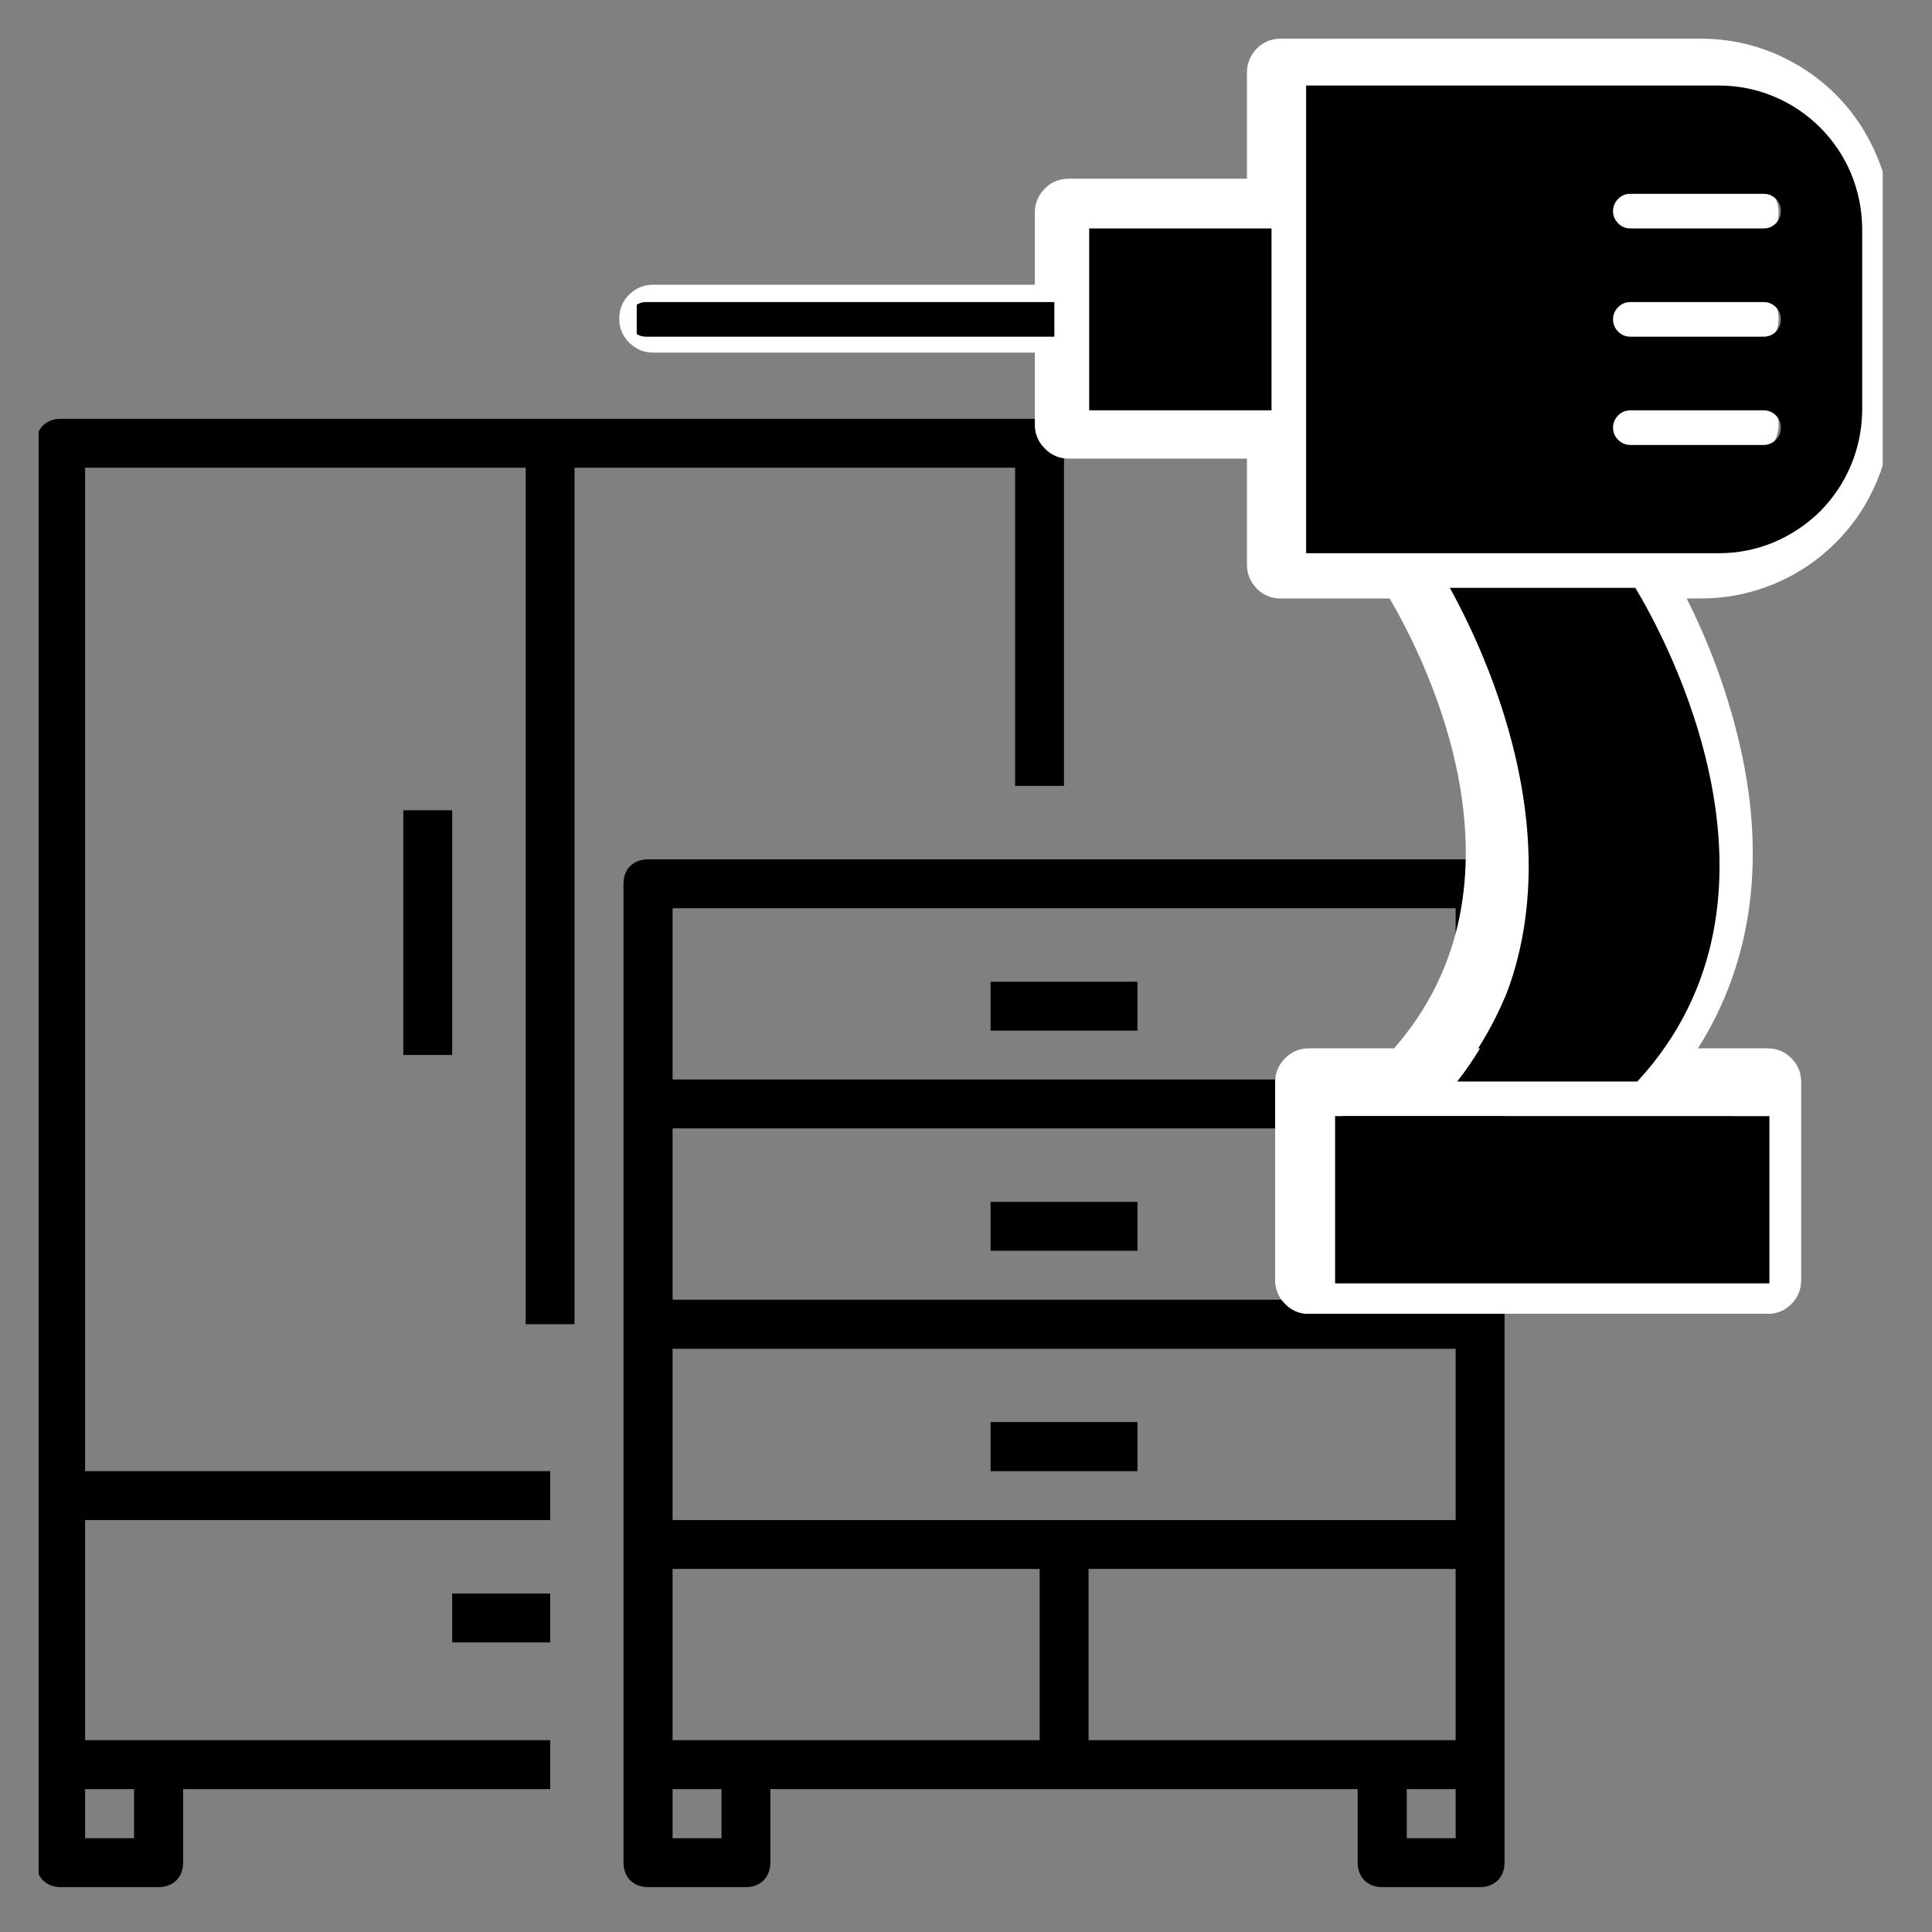 <svg xmlns="http://www.w3.org/2000/svg" xmlns:xlink="http://www.w3.org/1999/xlink" width="50" zoomAndPan="magnify" viewBox="0 0 37.5 37.5" height="50" preserveAspectRatio="xMidYMid meet" version="1.0"><rect x="0" y="0" width="37.5" height="37.5" fill="#808080" stroke="none"/><defs><clipPath id="e9ccd2e865"><path d="M 12 16 L 29.203 16 L 29.203 36.629 L 12 36.629 Z M 12 16 " clip-rule="nonzero"/></clipPath><clipPath id="5182e68329"><path d="M 0.75 8.129 L 21 8.129 L 21 36.629 L 0.75 36.629 Z M 0.75 8.129 " clip-rule="nonzero"/></clipPath><clipPath id="766537dc22"><path d="M 12 0.75 L 36.543 0.75 L 36.543 25.5 L 12 25.5 Z M 12 0.75 " clip-rule="nonzero"/></clipPath><clipPath id="91a4dd5804"><path d="M 32.738 11.617 C 33.168 12.469 33.496 13.355 33.727 14.281 C 34.301 16.586 34.031 18.656 32.957 20.348 L 34.301 20.348 C 34.484 20.348 34.641 20.41 34.77 20.539 C 34.898 20.668 34.961 20.824 34.961 21.004 L 34.961 24.848 C 34.961 25.027 34.898 25.184 34.77 25.312 C 34.641 25.441 34.484 25.504 34.301 25.504 L 25.41 25.504 C 25.227 25.504 25.074 25.441 24.945 25.312 C 24.816 25.184 24.75 25.027 24.75 24.848 L 24.75 21.004 C 24.75 20.824 24.816 20.668 24.945 20.539 C 25.074 20.41 25.227 20.348 25.41 20.348 L 27.059 20.348 C 29.875 17.129 27.66 12.789 26.973 11.617 L 24.863 11.617 C 24.68 11.617 24.523 11.555 24.395 11.426 C 24.27 11.297 24.203 11.141 24.203 10.961 L 24.203 8.902 L 20.746 8.902 C 20.562 8.902 20.406 8.836 20.281 8.707 C 20.152 8.578 20.086 8.426 20.086 8.242 L 20.086 6.844 L 12.676 6.844 C 12.496 6.844 12.34 6.777 12.211 6.648 C 12.082 6.52 12.02 6.367 12.02 6.184 C 12.02 6.004 12.082 5.848 12.211 5.719 C 12.34 5.59 12.496 5.527 12.676 5.527 L 20.086 5.527 L 20.086 4.125 C 20.086 3.945 20.152 3.789 20.281 3.66 C 20.406 3.531 20.562 3.469 20.746 3.469 L 24.203 3.469 L 24.203 1.41 C 24.203 1.227 24.27 1.07 24.395 0.941 C 24.523 0.812 24.68 0.75 24.863 0.75 L 33.012 0.75 C 33.504 0.75 33.977 0.844 34.43 1.031 C 34.883 1.223 35.285 1.488 35.633 1.836 C 35.98 2.184 36.246 2.586 36.434 3.039 C 36.625 3.492 36.719 3.965 36.719 4.457 L 36.719 7.914 C 36.719 8.406 36.625 8.875 36.434 9.332 C 36.246 9.785 35.98 10.184 35.633 10.531 C 35.285 10.879 34.883 11.148 34.43 11.336 C 33.977 11.523 33.504 11.617 33.012 11.617 Z M 26.07 24.188 L 33.645 24.188 L 33.645 21.664 L 26.07 21.664 Z M 28.691 20.348 L 31.328 20.348 C 34.152 17.129 31.938 12.789 31.25 11.617 L 28.465 11.617 C 28.891 12.469 29.223 13.355 29.453 14.281 C 30.031 16.586 29.766 18.656 28.691 20.348 Z M 21.402 4.785 L 21.402 7.582 L 24.203 7.582 L 24.203 4.785 Z M 35.402 7.914 L 35.402 4.457 C 35.402 4.137 35.34 3.836 35.219 3.543 C 35.098 3.25 34.926 2.992 34.699 2.766 C 34.477 2.543 34.219 2.371 33.926 2.25 C 33.633 2.129 33.328 2.066 33.012 2.066 L 25.52 2.066 L 25.52 10.301 L 33.012 10.301 C 33.328 10.301 33.633 10.238 33.926 10.117 C 34.219 9.996 34.477 9.824 34.699 9.602 C 34.926 9.375 35.098 9.117 35.219 8.828 C 35.34 8.535 35.402 8.23 35.402 7.914 Z M 34.523 4.125 C 34.523 3.945 34.457 3.789 34.332 3.66 C 34.203 3.531 34.047 3.469 33.863 3.469 L 31.34 3.469 C 31.156 3.469 31 3.531 30.871 3.66 C 30.742 3.789 30.68 3.945 30.68 4.125 C 30.68 4.309 30.742 4.461 30.871 4.59 C 31 4.719 31.156 4.785 31.34 4.785 L 33.863 4.785 C 34.047 4.785 34.203 4.719 34.332 4.59 C 34.457 4.461 34.523 4.309 34.523 4.125 Z M 34.523 6.184 C 34.523 6.004 34.457 5.848 34.332 5.719 C 34.203 5.59 34.047 5.527 33.863 5.527 L 31.34 5.527 C 31.156 5.527 31 5.59 30.871 5.719 C 30.742 5.848 30.68 6.004 30.68 6.184 C 30.68 6.367 30.742 6.52 30.871 6.648 C 31 6.777 31.156 6.844 31.34 6.844 L 33.863 6.844 C 34.047 6.844 34.203 6.777 34.332 6.648 C 34.457 6.52 34.523 6.367 34.523 6.184 Z M 31.34 8.902 L 33.863 8.902 C 34.047 8.902 34.203 8.836 34.332 8.707 C 34.457 8.578 34.523 8.426 34.523 8.242 C 34.523 8.062 34.457 7.906 34.332 7.777 C 34.203 7.648 34.047 7.582 33.863 7.582 L 31.34 7.582 C 31.156 7.582 31 7.648 30.871 7.777 C 30.742 7.906 30.68 8.062 30.68 8.242 C 30.68 8.426 30.742 8.578 30.871 8.707 C 31 8.836 31.156 8.902 31.34 8.902 Z M 31.34 8.902 " clip-rule="nonzero"/></clipPath><clipPath id="cc0b2692a1"><path d="M 12.359 5 L 21 5 L 21 7 L 12.359 7 Z M 12.359 5 " clip-rule="nonzero"/></clipPath><clipPath id="218e319b2a"><path d="M 25 21 L 35 21 L 35 24.91 L 25 24.91 Z M 25 21 " clip-rule="nonzero"/></clipPath><clipPath id="c8e26c4f97"><path d="M 25 1.66 L 36.172 1.66 L 36.172 11 L 25 11 Z M 25 1.66 " clip-rule="nonzero"/></clipPath></defs><g clip-path="url(#e9ccd2e865)"><path fill="#000000" d="M 12.578 16.68 L 28.727 16.68 C 29.012 16.68 29.203 16.867 29.203 17.152 L 29.203 36.152 C 29.203 36.438 29.012 36.629 28.727 36.629 L 26.828 36.629 C 26.543 36.629 26.352 36.438 26.352 36.152 L 26.352 34.727 L 14.953 34.727 L 14.953 36.152 C 14.953 36.438 14.762 36.629 14.477 36.629 L 12.578 36.629 C 12.293 36.629 12.102 36.438 12.102 36.152 L 12.102 17.152 C 12.102 16.867 12.293 16.68 12.578 16.68 Z M 20.18 33.777 L 20.18 30.453 L 13.055 30.453 L 13.055 33.777 Z M 26.828 33.777 L 28.254 33.777 L 28.254 30.453 L 21.129 30.453 L 21.129 33.777 Z M 13.055 25.227 L 28.254 25.227 L 28.254 21.902 L 13.055 21.902 Z M 13.055 26.18 L 13.055 29.504 L 28.254 29.504 L 28.254 26.18 Z M 13.055 17.629 L 13.055 20.953 L 28.254 20.953 L 28.254 17.629 Z M 27.305 35.68 L 28.254 35.68 L 28.254 34.727 L 27.305 34.727 Z M 13.055 35.68 L 14.004 35.68 L 14.004 34.727 L 13.055 34.727 Z M 13.055 35.68 " fill-opacity="1" fill-rule="nonzero"/></g><g clip-path="url(#5182e68329)"><path fill="#000000" d="M 1.18 8.129 L 20.18 8.129 C 20.465 8.129 20.652 8.316 20.652 8.602 L 20.652 15.254 L 19.703 15.254 L 19.703 9.078 L 11.152 9.078 L 11.152 25.703 L 10.203 25.703 L 10.203 9.078 L 1.652 9.078 L 1.652 28.555 L 10.68 28.555 L 10.68 29.504 L 1.652 29.504 L 1.652 33.777 L 10.68 33.777 L 10.68 34.727 L 3.555 34.727 L 3.555 36.152 C 3.555 36.438 3.363 36.629 3.078 36.629 L 1.18 36.629 C 0.895 36.629 0.703 36.438 0.703 36.152 L 0.703 8.602 C 0.703 8.316 0.895 8.129 1.18 8.129 Z M 1.652 35.68 L 2.602 35.68 L 2.602 34.727 L 1.652 34.727 Z M 1.652 35.68 " fill-opacity="1" fill-rule="nonzero"/></g><path fill="#000000" d="M 10.68 30.93 L 8.777 30.93 L 8.777 31.879 L 10.68 31.879 Z M 10.68 30.93 " fill-opacity="1" fill-rule="nonzero"/><path fill="#000000" d="M 8.777 15.727 L 7.828 15.727 L 7.828 20.477 L 8.777 20.477 Z M 8.777 15.727 " fill-opacity="1" fill-rule="nonzero"/><path fill="#000000" d="M 22.078 27.602 L 19.227 27.602 L 19.227 28.555 L 22.078 28.555 Z M 22.078 27.602 " fill-opacity="1" fill-rule="nonzero"/><path fill="#000000" d="M 22.078 23.328 L 19.227 23.328 L 19.227 24.277 L 22.078 24.277 Z M 22.078 23.328 " fill-opacity="1" fill-rule="nonzero"/><path fill="#000000" d="M 22.078 19.055 L 19.227 19.055 L 19.227 20.004 L 22.078 20.004 Z M 22.078 19.055 " fill-opacity="1" fill-rule="nonzero"/><g clip-path="url(#766537dc22)"><g clip-path="url(#91a4dd5804)"><path fill="#ffffff" d="M 36.543 0.75 L 36.543 25.5 L 12.02 25.5 L 12.02 0.75 Z M 36.543 0.75 " fill-opacity="1" fill-rule="nonzero"/></g></g><g clip-path="url(#cc0b2692a1)"><path fill="#000000" d="M 12.543 5.863 L 20.465 5.863 L 20.465 6.535 L 12.543 6.535 C 12.449 6.535 12.367 6.504 12.305 6.438 C 12.238 6.371 12.203 6.293 12.203 6.199 C 12.203 6.105 12.238 6.027 12.305 5.961 C 12.367 5.895 12.449 5.863 12.543 5.863 Z M 12.543 5.863 " fill-opacity="1" fill-rule="nonzero"/></g><g clip-path="url(#218e319b2a)"><path fill="#000000" d="M 34.344 21.664 L 25.914 21.664 L 25.914 24.918 L 34.344 24.918 Z M 34.344 21.664 " fill-opacity="1" fill-rule="nonzero"/></g><path fill="#000000" d="M 28.285 20.992 L 31.781 20.992 C 35.098 17.398 32.301 12.34 31.742 11.41 L 28.141 11.41 C 28.977 12.922 31.043 17.445 28.285 20.992 Z M 28.285 20.992 " fill-opacity="1" fill-rule="nonzero"/><path fill="#000000" d="M 24.68 4.434 L 21.141 4.434 L 21.141 7.965 L 24.68 7.965 Z M 24.68 4.434 " fill-opacity="1" fill-rule="nonzero"/><g clip-path="url(#c8e26c4f97)"><path fill="#000000" d="M 33.359 1.66 C 33.73 1.66 34.086 1.73 34.426 1.871 C 34.766 2.012 35.066 2.215 35.328 2.473 C 35.586 2.734 35.789 3.031 35.93 3.371 C 36.07 3.711 36.141 4.066 36.145 4.434 L 36.145 7.965 C 36.141 8.332 36.07 8.684 35.93 9.023 C 35.789 9.363 35.586 9.664 35.328 9.926 C 35.066 10.184 34.766 10.383 34.426 10.527 C 34.086 10.668 33.73 10.738 33.359 10.738 L 25.352 10.738 L 25.352 1.66 Z M 31.648 8.637 L 34.23 8.637 C 34.324 8.637 34.402 8.602 34.469 8.539 C 34.535 8.473 34.566 8.395 34.566 8.301 C 34.566 8.207 34.535 8.129 34.469 8.062 C 34.402 7.996 34.324 7.965 34.23 7.965 L 31.648 7.965 C 31.555 7.965 31.473 7.996 31.41 8.062 C 31.344 8.129 31.309 8.207 31.309 8.301 C 31.309 8.395 31.344 8.473 31.41 8.539 C 31.473 8.602 31.555 8.637 31.648 8.637 Z M 31.648 6.535 L 34.23 6.535 C 34.324 6.535 34.402 6.504 34.469 6.438 C 34.535 6.371 34.566 6.293 34.566 6.199 C 34.566 6.105 34.535 6.027 34.469 5.961 C 34.402 5.895 34.324 5.863 34.23 5.863 L 31.648 5.863 C 31.555 5.863 31.473 5.895 31.41 5.961 C 31.344 6.027 31.309 6.105 31.309 6.199 C 31.309 6.293 31.344 6.371 31.41 6.438 C 31.473 6.504 31.555 6.535 31.648 6.535 Z M 31.648 4.434 L 34.23 4.434 C 34.324 4.434 34.402 4.402 34.469 4.336 C 34.535 4.27 34.566 4.191 34.566 4.098 C 34.566 4.004 34.535 3.926 34.469 3.859 C 34.402 3.793 34.324 3.762 34.23 3.762 L 31.648 3.762 C 31.555 3.762 31.473 3.793 31.41 3.859 C 31.344 3.926 31.309 4.004 31.309 4.098 C 31.309 4.191 31.344 4.27 31.41 4.336 C 31.473 4.402 31.555 4.434 31.648 4.434 Z M 31.648 4.434 " fill-opacity="1" fill-rule="nonzero"/></g></svg>